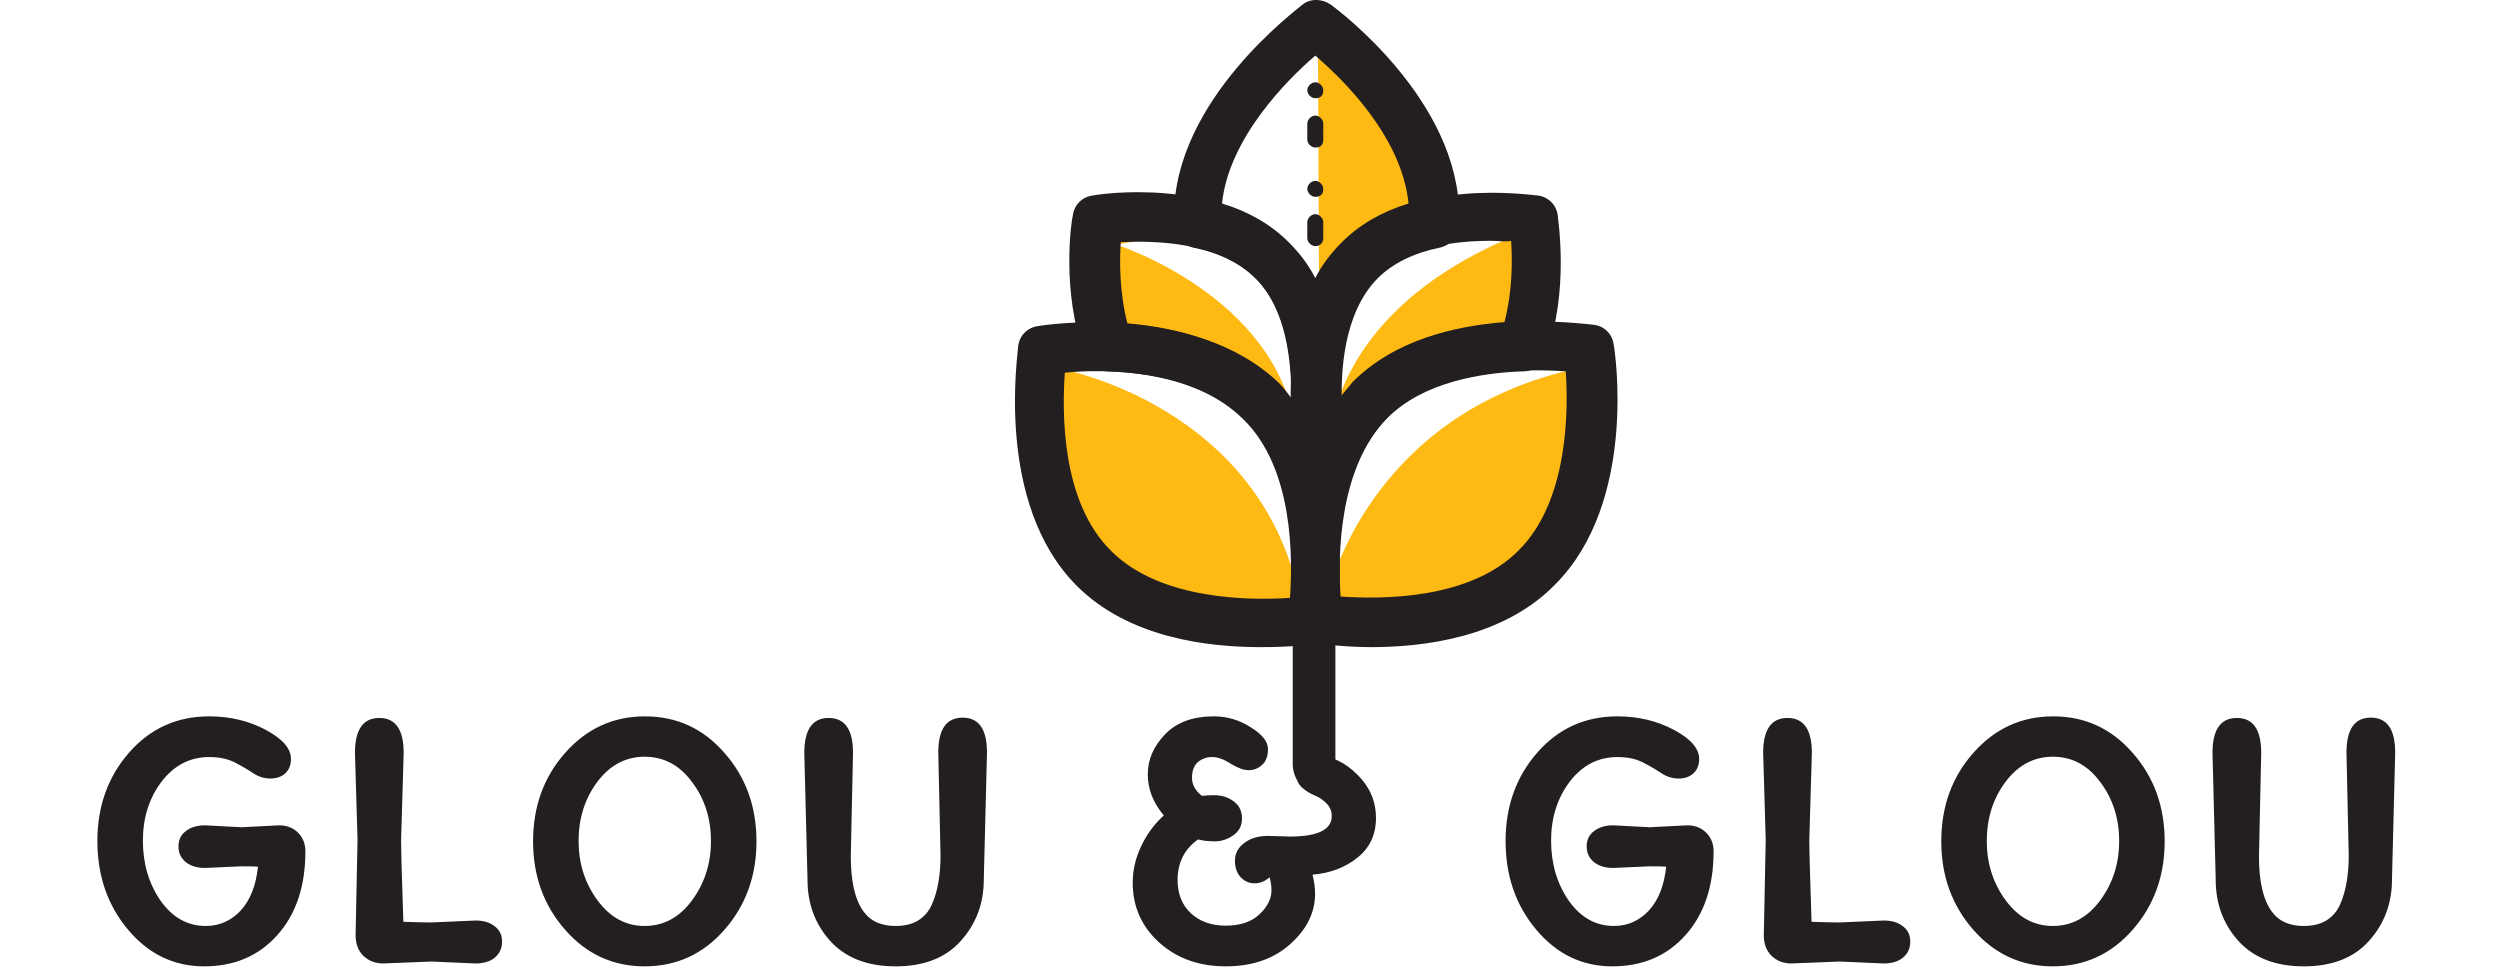 <svg width="234" height="91" viewBox="0 0 234 91" fill="none" xmlns="http://www.w3.org/2000/svg">
<path d="M148.674 32.764C148.674 32.764 145.93 32.266 142.189 32.515C142.314 32.515 142.314 32.515 142.439 32.515C144.559 27.028 143.561 20.669 143.561 20.669C143.561 20.669 139.197 20.045 134.583 20.918L134.209 20.544C134.209 20.419 134.209 20.419 134.209 20.295C134.209 10.444 123.111 2.463 123.111 2.463C123.111 2.463 120.118 4.707 117.125 8.199C118.871 6.453 120.991 5.081 123.36 4.209L123.485 32.64C123.485 32.64 122.362 31.019 120.741 28.899C122.487 34.011 121.24 39.997 121.24 39.997C119.37 27.652 104.531 22.913 104.531 22.913C109.643 21.791 113.259 22.04 115.753 23.287C114.382 22.04 113.135 21.168 112.137 21.168C111.638 21.168 111.389 20.918 111.14 20.544L110.641 20.669C106.401 20.045 102.66 20.669 102.66 20.669C102.66 20.669 101.912 25.283 103.034 30.021L103.408 32.64C100.041 32.515 97.547 32.889 97.547 32.889C97.547 32.889 95.427 46.357 102.286 53.34C109.144 60.323 122.737 58.078 122.737 58.078C122.737 58.078 123.111 55.584 122.986 52.218C122.861 55.584 123.235 58.078 123.235 58.078C123.235 58.078 136.703 60.198 143.686 53.34C150.669 46.481 148.674 32.764 148.674 32.764ZM121.739 56.457C118.247 37.877 99.168 34.51 99.168 34.51C125.979 29.522 121.739 56.457 121.739 56.457ZM142.189 21.916C125.605 28.525 124.732 39.748 124.732 39.748C121.614 15.556 142.189 21.916 142.189 21.916ZM124.358 55.46C123.485 26.654 147.552 34.51 147.552 34.51C128.099 38.75 124.358 55.46 124.358 55.46Z" fill="#FEB913"/>
<path d="M117.998 60.572C113.01 60.572 105.653 59.7 100.79 54.836C93.058 47.105 95.303 33.014 95.303 32.391C95.428 31.393 96.176 30.645 97.173 30.52C97.797 30.395 111.888 28.275 119.619 36.007C127.35 43.738 125.106 57.829 125.106 58.453C124.981 59.45 124.233 60.198 123.235 60.323C122.986 60.323 120.866 60.572 117.998 60.572ZM99.667 34.885C99.418 38.501 99.293 46.98 104.032 51.594C108.646 56.208 117.125 56.208 120.741 55.959C120.991 52.342 121.115 43.863 116.377 39.249C111.638 34.51 103.284 34.51 99.667 34.885Z" fill="#231F20"/>
<path d="M128.348 60.572C125.48 60.572 123.36 60.198 123.111 60.198C122.113 60.074 121.365 59.325 121.24 58.328C121.115 57.704 118.996 43.613 126.727 35.882C134.458 28.151 148.549 30.395 149.173 30.395C150.17 30.52 150.918 31.268 151.043 32.266C151.168 32.889 153.288 46.98 145.556 54.712C140.693 59.699 133.211 60.572 128.348 60.572ZM125.48 55.834C129.096 56.083 137.576 56.208 142.189 51.469C146.803 46.855 146.803 38.376 146.554 34.76C142.938 34.51 134.458 34.386 129.844 39.124C125.23 43.863 125.23 52.218 125.48 55.834Z" fill="#231F20"/>
<path d="M125.729 43.239C124.108 43.114 123.111 42.99 122.986 42.99C121.988 42.865 121.24 42.117 121.115 41.119C120.991 40.621 119.245 29.148 125.605 22.789C131.964 16.429 143.437 18.299 143.935 18.299C144.933 18.424 145.681 19.172 145.806 20.17C145.806 20.419 146.928 27.278 144.684 33.263C144.309 34.136 143.561 34.76 142.564 34.76C138.698 34.884 133.211 35.757 129.844 39.124C129.096 39.872 128.348 40.87 127.725 41.992C127.35 42.74 126.602 43.239 125.729 43.239ZM139.571 22.539C136.329 22.539 131.59 23.038 128.847 25.906C125.979 28.774 125.355 33.638 125.48 37.129C125.854 36.63 126.228 36.256 126.602 35.757C130.593 31.767 136.204 30.52 140.818 30.146C141.566 27.278 141.566 24.41 141.441 22.539C140.943 22.664 140.319 22.539 139.571 22.539Z" fill="#231F20"/>
<path d="M120.492 43.239C119.619 43.239 118.871 42.74 118.497 41.992C117.873 40.87 117.25 39.872 116.377 39.124C113.01 35.757 107.648 34.884 103.658 34.76C102.785 34.76 101.912 34.136 101.538 33.263C99.293 27.278 100.291 20.544 100.415 20.17C100.54 19.172 101.288 18.424 102.286 18.299C102.785 18.175 114.257 16.429 120.617 22.789C126.976 29.148 125.106 40.62 125.106 41.119C124.981 42.117 124.233 42.865 123.235 42.99C123.235 42.99 122.113 43.114 120.492 43.239ZM105.528 30.27C110.017 30.645 115.753 32.016 119.744 35.882C120.118 36.256 120.492 36.755 120.866 37.254C120.866 34.011 120.492 29.023 117.499 26.031C114.008 22.539 107.897 22.539 104.905 22.664C104.78 24.41 104.78 27.402 105.528 30.27Z" fill="#231F20"/>
<path d="M123.111 40.246C122.612 40.246 122.238 40.122 121.864 39.872C121.24 39.374 120.741 38.625 120.866 37.877C120.991 34.76 120.741 29.148 117.499 26.031C116.128 24.659 114.132 23.662 111.638 23.163C110.641 22.913 109.893 22.041 109.893 21.043V20.794C109.893 20.544 109.893 20.419 109.893 20.17C109.893 9.321 121.49 0.842 121.864 0.468C122.612 -0.156 123.734 -0.156 124.607 0.468C125.106 0.842 136.578 9.321 136.578 20.17C136.578 20.419 136.578 20.544 136.578 20.794V21.043C136.578 22.041 135.83 22.913 134.832 23.163C132.338 23.662 130.343 24.659 128.971 26.031C125.729 29.273 125.48 34.884 125.605 37.877C125.605 38.625 125.23 39.374 124.732 39.872C124.108 40.122 123.609 40.246 123.111 40.246ZM114.382 19.048C116.876 19.796 118.996 21.043 120.617 22.664C121.614 23.662 122.487 24.784 123.111 26.031C123.734 24.784 124.607 23.662 125.605 22.664C127.226 21.043 129.346 19.796 131.84 19.048C131.216 12.813 125.729 7.451 123.111 5.206C120.492 7.451 115.005 12.938 114.382 19.048Z" fill="#231F20"/>
<path d="M122.996 74C121.887 74 121 72.885 121 71.49V41.51C121 40.115 121.887 39 122.996 39C124.105 39 124.992 40.115 124.992 41.51V71.49C125.102 72.745 124.105 74 122.996 74Z" fill="#231F20"/>
<path d="M123.111 32.266C122.737 32.266 122.362 31.892 122.362 31.517V30.021C122.362 29.647 122.737 29.273 123.111 29.273C123.485 29.273 123.859 29.647 123.859 30.021V31.517C123.859 31.892 123.609 32.266 123.111 32.266ZM123.111 27.652C122.737 27.652 122.362 27.278 122.362 26.904C122.362 26.529 122.737 26.155 123.111 26.155C123.485 26.155 123.859 26.529 123.859 26.904C123.859 27.278 123.609 27.652 123.111 27.652ZM123.111 23.038C122.737 23.038 122.362 22.664 122.362 22.29V20.793C122.362 20.419 122.737 20.045 123.111 20.045C123.485 20.045 123.859 20.419 123.859 20.793V22.29C123.859 22.664 123.609 23.038 123.111 23.038ZM123.111 18.424C122.737 18.424 122.362 18.05 122.362 17.676C122.362 17.302 122.737 16.928 123.111 16.928C123.485 16.928 123.859 17.302 123.859 17.676C123.859 18.175 123.609 18.424 123.111 18.424ZM123.111 13.81C122.737 13.81 122.362 13.436 122.362 13.062V11.566C122.362 11.192 122.737 10.818 123.111 10.818C123.485 10.818 123.859 11.192 123.859 11.566V13.062C123.859 13.561 123.609 13.81 123.111 13.81ZM123.111 9.196C122.737 9.196 122.362 8.822 122.362 8.448C122.362 8.074 122.737 7.7 123.111 7.7C123.485 7.7 123.859 8.074 123.859 8.448C123.859 8.947 123.609 9.196 123.111 9.196ZM123.111 4.583C122.737 4.583 122.362 4.209 122.362 3.834V2.338C122.362 1.964 122.737 1.59 123.111 1.59C123.485 1.59 123.859 1.964 123.859 2.338V3.834C123.859 4.333 123.609 4.583 123.111 4.583Z" fill="#231F20"/>
<path d="M19.195 77.25L22.615 77.43L26.125 77.25C26.845 77.25 27.435 77.48 27.895 77.94C28.355 78.4 28.585 78.98 28.585 79.68C28.585 82.96 27.705 85.58 25.945 87.54C24.205 89.48 21.925 90.45 19.105 90.45C16.285 90.45 13.915 89.31 11.995 87.03C10.075 84.75 9.115 81.98 9.115 78.72C9.115 75.46 10.105 72.7 12.085 70.44C14.065 68.18 16.565 67.05 19.585 67.05C21.525 67.05 23.285 67.47 24.865 68.31C26.445 69.15 27.235 70.06 27.235 71.04C27.235 71.6 27.055 72.05 26.695 72.39C26.335 72.71 25.875 72.87 25.315 72.87C24.755 72.87 24.225 72.71 23.725 72.39C23.225 72.05 22.645 71.71 21.985 71.37C21.325 71.03 20.525 70.86 19.585 70.86C17.785 70.86 16.295 71.63 15.115 73.17C13.955 74.71 13.375 76.55 13.375 78.69C13.375 80.83 13.925 82.7 15.025 84.3C16.145 85.88 17.555 86.67 19.255 86.67C20.535 86.67 21.625 86.19 22.525 85.23C23.425 84.25 23.965 82.88 24.145 81.12C23.925 81.1 23.385 81.09 22.525 81.09L19.195 81.24C18.455 81.24 17.855 81.06 17.395 80.7C16.935 80.32 16.705 79.83 16.705 79.23C16.705 78.61 16.935 78.13 17.395 77.79C17.855 77.43 18.455 77.25 19.195 77.25ZM40.394 86.34L44.504 86.16C45.264 86.16 45.864 86.34 46.304 86.7C46.764 87.04 46.994 87.52 46.994 88.14C46.994 88.76 46.764 89.26 46.304 89.64C45.864 90 45.264 90.18 44.504 90.18L40.394 90L35.864 90.18C35.124 90.18 34.504 89.94 34.004 89.46C33.524 88.98 33.284 88.34 33.284 87.54L33.464 78.6L33.224 70.47C33.224 68.29 33.984 67.2 35.504 67.2C37.024 67.2 37.784 68.29 37.784 70.47L37.544 78.6C37.544 79.62 37.614 82.18 37.754 86.28C38.794 86.32 39.674 86.34 40.394 86.34ZM60.336 86.67C62.116 86.67 63.596 85.87 64.776 84.27C65.956 82.67 66.546 80.82 66.546 78.72C66.546 76.6 65.956 74.76 64.776 73.2C63.616 71.62 62.136 70.83 60.336 70.83C58.556 70.83 57.076 71.62 55.896 73.2C54.736 74.76 54.156 76.6 54.156 78.72C54.156 80.82 54.746 82.67 55.926 84.27C57.106 85.87 58.576 86.67 60.336 86.67ZM60.366 67.05C63.346 67.05 65.826 68.19 67.806 70.47C69.806 72.73 70.806 75.49 70.806 78.75C70.806 81.99 69.806 84.75 67.806 87.03C65.806 89.31 63.316 90.45 60.336 90.45C57.376 90.45 54.896 89.31 52.896 87.03C50.896 84.75 49.896 81.99 49.896 78.75C49.896 75.49 50.896 72.73 52.896 70.47C54.916 68.19 57.406 67.05 60.366 67.05ZM92.383 70.44L92.083 82.32C92.083 84.56 91.363 86.48 89.923 88.08C88.503 89.66 86.473 90.45 83.833 90.45C81.193 90.45 79.153 89.66 77.713 88.08C76.293 86.5 75.583 84.59 75.583 82.35L75.283 70.47C75.283 68.29 76.043 67.2 77.563 67.2C79.083 67.2 79.843 68.29 79.843 70.47L79.633 80.1C79.633 83.28 80.333 85.3 81.733 86.16C82.313 86.5 83.013 86.67 83.833 86.67C84.673 86.67 85.373 86.5 85.933 86.16C86.513 85.8 86.943 85.3 87.223 84.66C87.763 83.46 88.033 81.93 88.033 80.07L87.823 70.44C87.823 68.26 88.583 67.17 90.103 67.17C91.623 67.17 92.383 68.26 92.383 70.44ZM118.712 78.24L120.722 78.3C123.342 78.3 124.652 77.66 124.652 76.38C124.652 75.92 124.482 75.52 124.142 75.18C123.802 74.84 123.422 74.59 123.002 74.43C122.582 74.25 122.202 74.01 121.862 73.71C121.522 73.39 121.352 72.99 121.352 72.51C121.352 72.03 121.522 71.62 121.862 71.28C122.202 70.94 122.712 70.77 123.392 70.77C124.672 70.77 125.892 71.35 127.052 72.51C128.212 73.65 128.792 75 128.792 76.56C128.792 78.12 128.212 79.36 127.052 80.28C125.912 81.2 124.512 81.73 122.852 81.87C123.012 82.51 123.092 83.1 123.092 83.64C123.092 85.42 122.312 87 120.752 88.38C119.212 89.76 117.202 90.45 114.722 90.45C112.242 90.45 110.172 89.71 108.512 88.23C106.852 86.73 106.022 84.86 106.022 82.62C106.022 81.46 106.282 80.33 106.802 79.23C107.322 78.11 108.032 77.14 108.932 76.32C107.932 75.14 107.432 73.86 107.432 72.48C107.432 71.1 107.972 69.85 109.052 68.73C110.132 67.61 111.652 67.05 113.612 67.05C114.852 67.05 116.002 67.39 117.062 68.07C118.142 68.73 118.682 69.41 118.682 70.11C118.682 70.79 118.492 71.29 118.112 71.61C117.752 71.93 117.342 72.09 116.882 72.09C116.422 72.09 115.862 71.89 115.202 71.49C114.562 71.07 113.982 70.86 113.462 70.86C112.942 70.86 112.492 71.02 112.112 71.34C111.752 71.66 111.572 72.15 111.572 72.81C111.572 73.45 111.882 74.01 112.502 74.49C112.902 74.45 113.262 74.43 113.582 74.43C114.362 74.43 115.002 74.63 115.502 75.03C116.002 75.41 116.252 75.94 116.252 76.62C116.252 77.28 115.982 77.8 115.442 78.18C114.902 78.56 114.322 78.75 113.702 78.75C113.102 78.75 112.582 78.69 112.142 78.57C110.862 79.47 110.222 80.74 110.222 82.38C110.222 83.66 110.632 84.69 111.452 85.47C112.292 86.25 113.382 86.64 114.722 86.64C116.082 86.64 117.132 86.29 117.872 85.59C118.632 84.89 119.012 84.13 119.012 83.31C119.012 82.93 118.952 82.53 118.832 82.11C118.412 82.49 117.942 82.68 117.422 82.68C116.922 82.68 116.492 82.49 116.132 82.11C115.772 81.73 115.592 81.21 115.592 80.55C115.592 79.89 115.882 79.34 116.462 78.9C117.042 78.46 117.792 78.24 118.712 78.24ZM151.002 77.25L154.422 77.43L157.932 77.25C158.652 77.25 159.242 77.48 159.702 77.94C160.162 78.4 160.392 78.98 160.392 79.68C160.392 82.96 159.512 85.58 157.752 87.54C156.012 89.48 153.732 90.45 150.912 90.45C148.092 90.45 145.722 89.31 143.802 87.03C141.882 84.75 140.922 81.98 140.922 78.72C140.922 75.46 141.912 72.7 143.892 70.44C145.872 68.18 148.372 67.05 151.392 67.05C153.332 67.05 155.092 67.47 156.672 68.31C158.252 69.15 159.042 70.06 159.042 71.04C159.042 71.6 158.862 72.05 158.502 72.39C158.142 72.71 157.682 72.87 157.122 72.87C156.562 72.87 156.032 72.71 155.532 72.39C155.032 72.05 154.452 71.71 153.792 71.37C153.132 71.03 152.332 70.86 151.392 70.86C149.592 70.86 148.102 71.63 146.922 73.17C145.762 74.71 145.182 76.55 145.182 78.69C145.182 80.83 145.732 82.7 146.832 84.3C147.952 85.88 149.362 86.67 151.062 86.67C152.342 86.67 153.432 86.19 154.332 85.23C155.232 84.25 155.772 82.88 155.952 81.12C155.732 81.1 155.192 81.09 154.332 81.09L151.002 81.24C150.262 81.24 149.662 81.06 149.202 80.7C148.742 80.32 148.512 79.83 148.512 79.23C148.512 78.61 148.742 78.13 149.202 77.79C149.662 77.43 150.262 77.25 151.002 77.25ZM172.201 86.34L176.311 86.16C177.071 86.16 177.671 86.34 178.111 86.7C178.571 87.04 178.801 87.52 178.801 88.14C178.801 88.76 178.571 89.26 178.111 89.64C177.671 90 177.071 90.18 176.311 90.18L172.201 90L167.671 90.18C166.931 90.18 166.311 89.94 165.811 89.46C165.331 88.98 165.091 88.34 165.091 87.54L165.271 78.6L165.031 70.47C165.031 68.29 165.791 67.2 167.311 67.2C168.831 67.2 169.591 68.29 169.591 70.47L169.351 78.6C169.351 79.62 169.421 82.18 169.561 86.28C170.601 86.32 171.481 86.34 172.201 86.34ZM192.143 86.67C193.923 86.67 195.403 85.87 196.583 84.27C197.763 82.67 198.353 80.82 198.353 78.72C198.353 76.6 197.763 74.76 196.583 73.2C195.423 71.62 193.943 70.83 192.143 70.83C190.363 70.83 188.883 71.62 187.703 73.2C186.543 74.76 185.963 76.6 185.963 78.72C185.963 80.82 186.553 82.67 187.732 84.27C188.913 85.87 190.383 86.67 192.143 86.67ZM192.173 67.05C195.153 67.05 197.633 68.19 199.613 70.47C201.613 72.73 202.613 75.49 202.613 78.75C202.613 81.99 201.613 84.75 199.613 87.03C197.613 89.31 195.123 90.45 192.143 90.45C189.183 90.45 186.703 89.31 184.703 87.03C182.703 84.75 181.703 81.99 181.703 78.75C181.703 75.49 182.703 72.73 184.703 70.47C186.722 68.19 189.213 67.05 192.173 67.05ZM224.19 70.44L223.89 82.32C223.89 84.56 223.17 86.48 221.73 88.08C220.31 89.66 218.28 90.45 215.64 90.45C213 90.45 210.96 89.66 209.52 88.08C208.1 86.5 207.39 84.59 207.39 82.35L207.09 70.47C207.09 68.29 207.85 67.2 209.37 67.2C210.89 67.2 211.65 68.29 211.65 70.47L211.44 80.1C211.44 83.28 212.14 85.3 213.54 86.16C214.12 86.5 214.82 86.67 215.64 86.67C216.48 86.67 217.18 86.5 217.74 86.16C218.32 85.8 218.75 85.3 219.03 84.66C219.57 83.46 219.84 81.93 219.84 80.07L219.63 70.44C219.63 68.26 220.39 67.17 221.91 67.17C223.43 67.17 224.19 68.26 224.19 70.44Z" fill="#231F20"/>
</svg>
